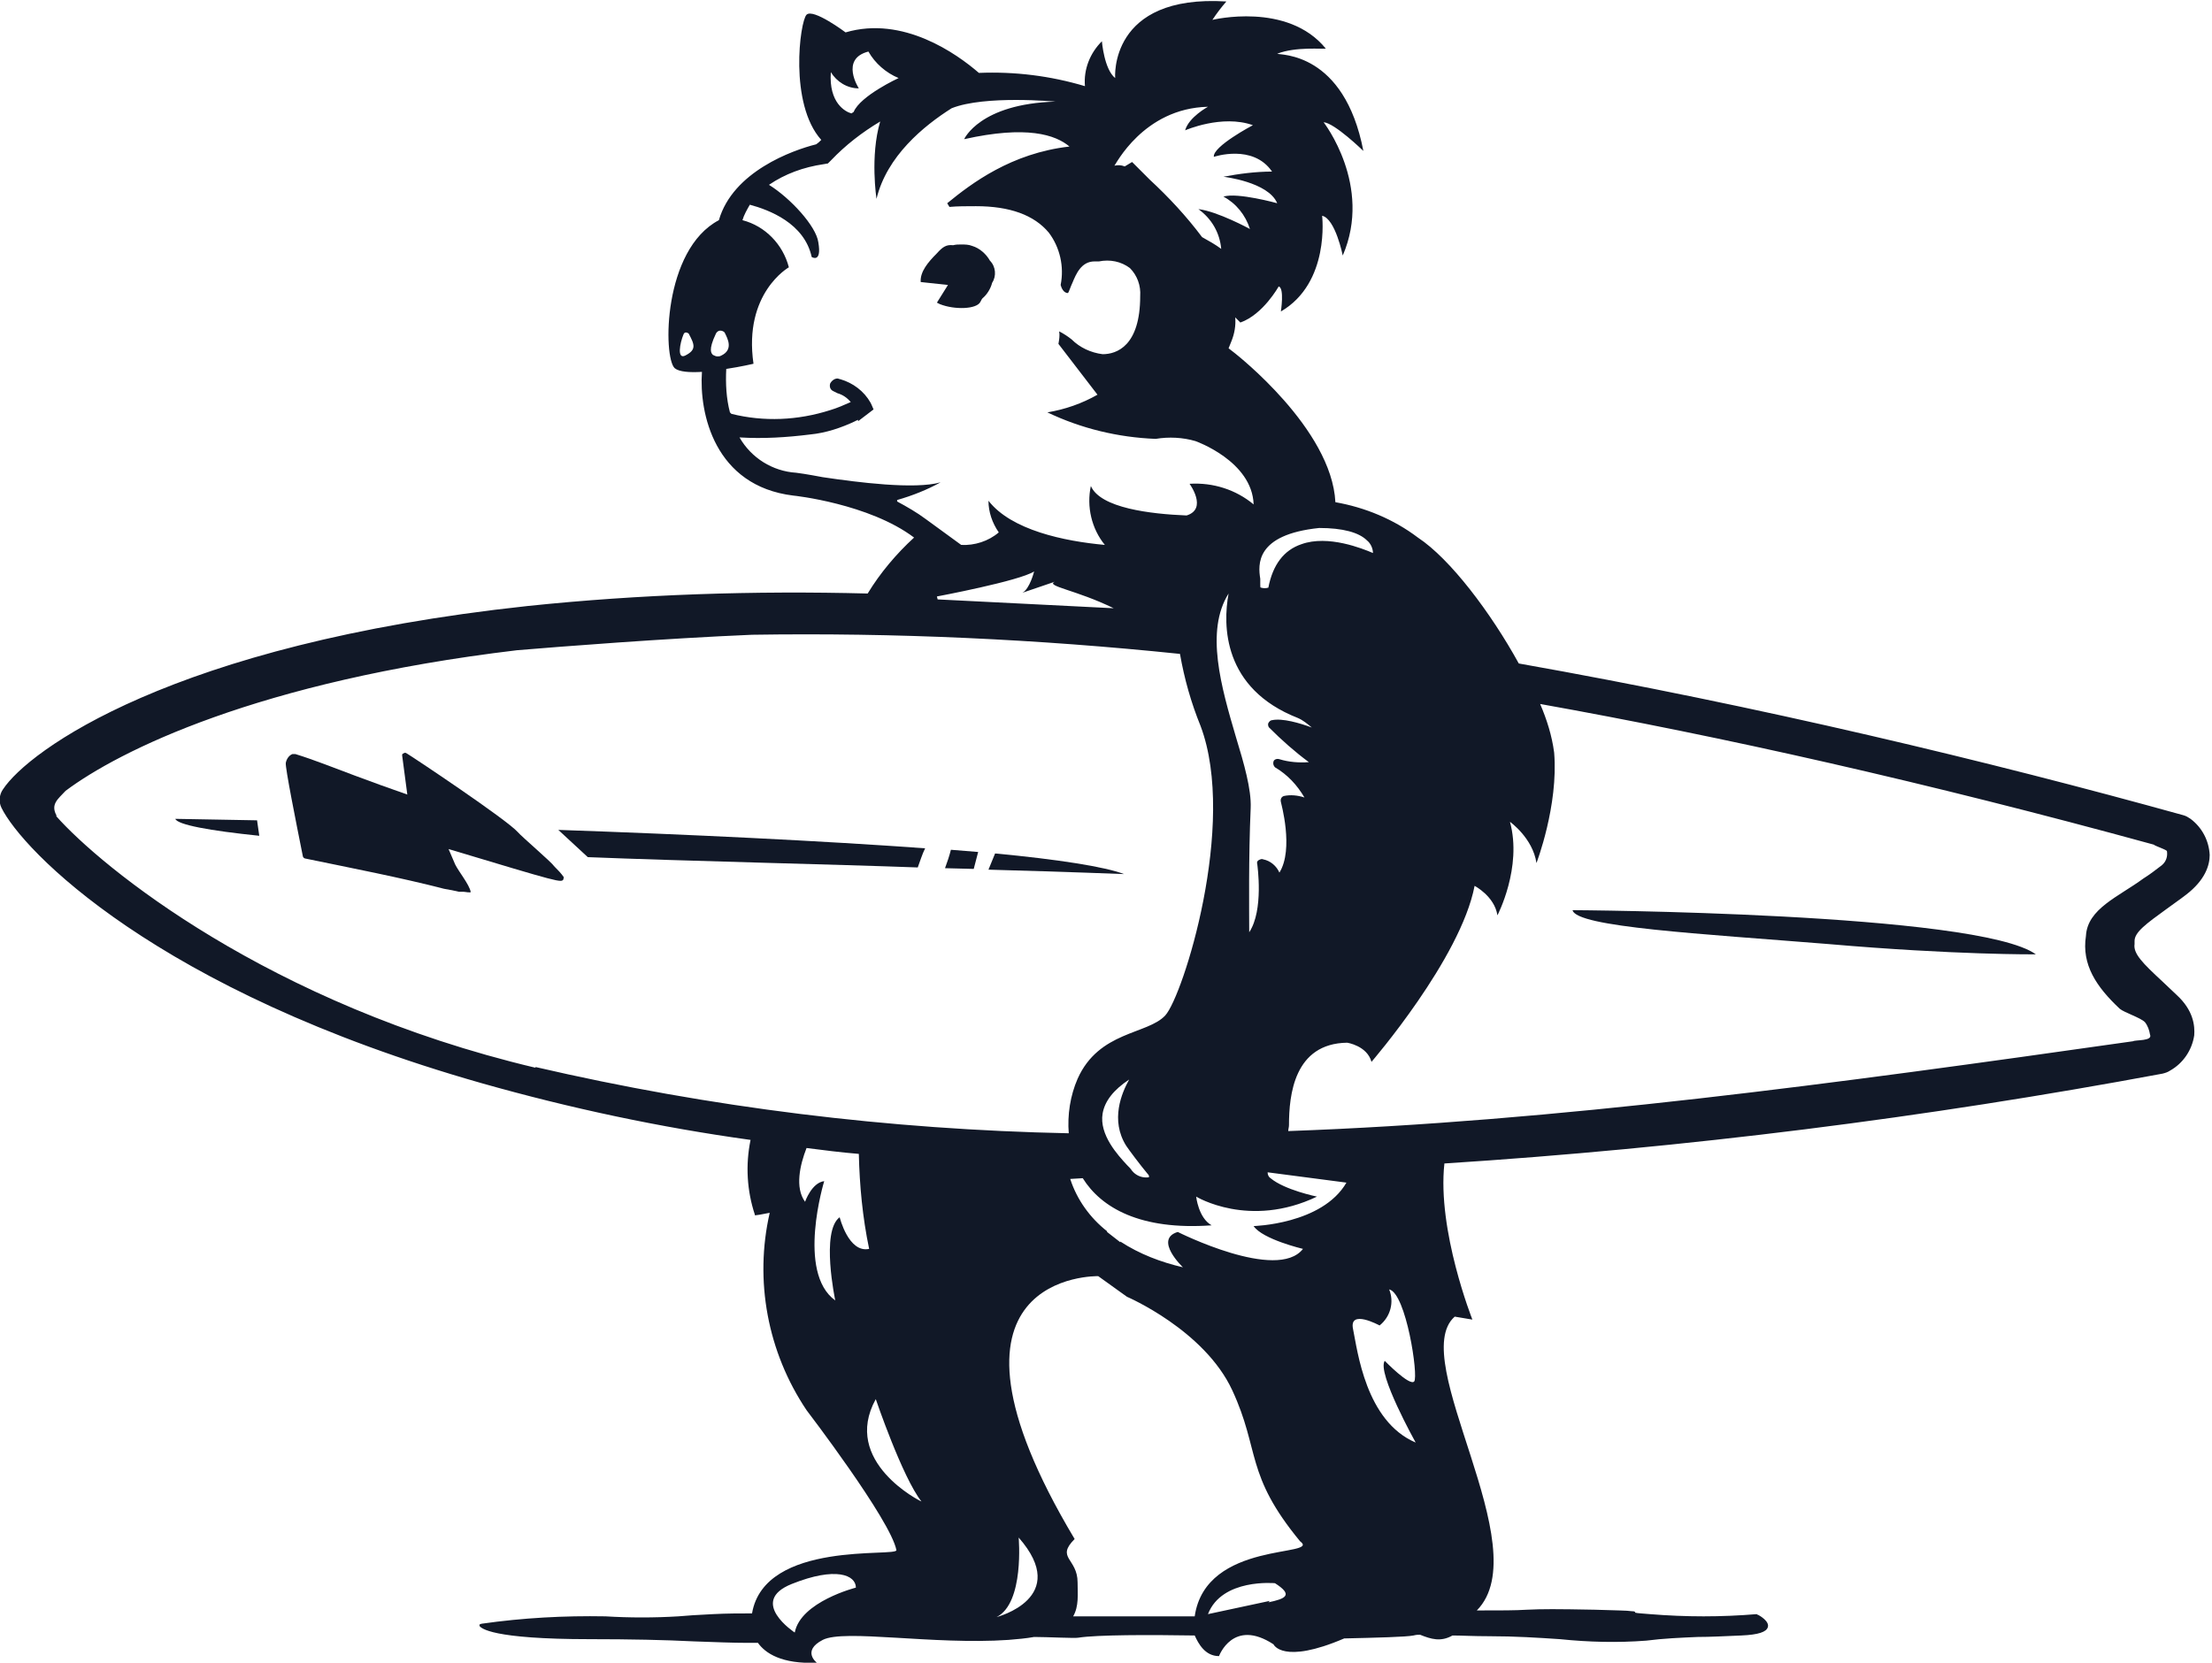 <svg width="266" height="200" viewBox="0 0 266 200" fill="none" xmlns="http://www.w3.org/2000/svg">
<g clip-path="url(#clip0_3_199)">
<path d="M219.841 113.552C235.164 114.88 244.818 114.792 244.818 114.792C237.821 109.743 189.105 109.477 189.105 109.477C189.548 111.515 204.517 112.312 219.841 113.552Z" fill="#111827"/>
<path d="M119.663 102.657L118.866 104.606C128.521 104.872 135.164 105.137 135.164 105.137C132.861 104.252 127.192 103.366 119.663 102.657Z" fill="#111827"/>
<path d="M113.64 104.429L117.095 104.517L117.626 102.48L114.349 102.214C114.172 102.923 113.906 103.72 113.64 104.429Z" fill="#111827"/>
<path d="M21.081 98.494C21.346 99.203 25.155 99.911 31.178 100.531L30.912 98.671L21.081 98.494Z" fill="#111827"/>
<path d="M70.682 103.1C81.577 103.543 100.886 103.986 110.363 104.34C110.629 103.632 110.895 102.746 111.249 102.037C99.026 101.151 82.639 100.354 67.139 99.823L70.682 103.1Z" fill="#111827"/>
<path d="M62.267 100.089C60.939 98.583 49.513 90.966 48.893 90.611C48.716 90.523 48.716 90.523 48.538 90.611C48.361 90.7 48.361 90.7 48.361 90.877L48.981 95.571C46.944 94.863 44.73 94.066 42.604 93.268C40.213 92.383 37.821 91.408 35.518 90.7C35.43 90.7 35.252 90.7 35.164 90.7C34.721 90.877 34.455 91.32 34.367 91.763C34.278 92.294 35.607 98.937 36.404 102.923C36.404 103.1 36.581 103.277 36.758 103.277C42.338 104.429 48.273 105.58 53.41 106.909L54.384 107.086L55.182 107.263H55.27C55.359 107.263 55.536 107.263 55.713 107.263C55.89 107.263 56.687 107.44 56.599 107.263C56.422 106.377 55.182 104.872 54.739 103.986C54.473 103.366 54.207 102.746 53.941 102.126C67.493 106.2 67.493 106.2 67.759 105.757C67.759 105.669 67.759 105.492 67.848 105.58C67.493 105.049 67.05 104.606 66.608 104.163C66.342 103.72 62.71 100.62 62.267 100.089Z" fill="#111827"/>
<path d="M117.892 36.315C117.981 36.138 118.069 35.961 118.158 35.873C118.689 35.43 119.132 34.721 119.309 34.012C119.841 33.215 119.752 32.064 119.043 31.355C118.601 30.558 117.803 29.849 116.918 29.584C116.475 29.407 116.032 29.407 115.589 29.407C115.235 29.407 114.969 29.407 114.615 29.495C113.818 29.407 113.375 29.672 112.666 30.469C111.603 31.532 110.629 32.684 110.717 33.924L113.995 34.278L112.666 36.404L113.02 36.581C114.792 37.29 117.449 37.201 117.892 36.315Z" fill="#111827"/>
<path d="M174.934 158.37L177.059 158.725C177.059 158.725 172.808 148.007 173.694 139.947C202.657 138.087 231.532 134.455 260.053 129.141C260.407 129.052 260.673 128.964 260.939 128.787C262.533 127.901 263.596 126.306 263.862 124.535C263.95 123.384 263.773 121.523 261.736 119.663C261.205 119.132 260.585 118.601 260.053 118.069C257.662 115.855 256.51 114.703 256.687 113.552C256.687 113.463 256.687 113.286 256.687 113.198C256.687 112.135 258.016 111.16 260.585 109.3C261.293 108.769 262.09 108.237 262.887 107.617C265.19 105.846 265.722 104.074 265.722 102.834C265.633 101.151 264.836 99.557 263.419 98.494C263.153 98.317 262.887 98.14 262.533 98.051C239.238 91.585 211.603 84.942 182.639 79.805C179.274 73.694 174.402 67.228 170.505 64.659C167.582 62.445 164.128 61.028 160.585 60.407C160.142 51.55 148.627 42.604 148.539 42.516L147.741 41.895L148.096 41.01C148.45 40.124 148.627 39.15 148.539 38.175L149.159 38.795C151.904 37.821 153.764 34.455 153.764 34.455C154.473 34.632 154.03 37.467 154.03 37.467C159.965 34.012 158.99 25.952 158.99 25.952C160.585 26.306 161.47 30.735 161.47 30.735C165.102 22.321 159.167 14.703 159.167 14.703C160.496 14.792 163.95 18.158 163.95 18.158C161.647 6.2 153.942 6.643 153.587 6.466C155.802 5.58 159.167 5.934 159.433 5.846C154.827 0.177 145.793 2.391 145.793 2.391C146.324 1.594 146.856 0.886 147.476 0.177C133.304 -0.709 134.101 9.389 134.101 9.389C132.772 8.326 132.507 4.96 132.507 4.96C131.089 6.377 130.292 8.326 130.469 10.363C126.306 9.123 122.055 8.592 117.715 8.769C115.058 6.466 108.592 1.86 101.683 3.897C101.683 3.897 97.786 0.974 96.989 1.771C96.191 2.569 94.863 12.489 98.76 16.829C98.583 17.006 98.406 17.183 98.14 17.36C95.306 18.069 88.131 20.638 86.448 26.484C79.717 30.027 79.717 42.958 81.134 44.287C81.665 44.73 82.905 44.818 84.411 44.73C84.057 49.69 85.917 58.459 95.394 59.61C95.483 59.61 104.517 60.585 109.92 64.659C107.795 66.608 105.846 68.91 104.34 71.391C90.7 71.036 76.971 71.479 63.419 72.896C20.638 77.502 3.366 90.345 0.354 94.951C-0.089 95.571 -0.177 96.457 0.177 97.166C2.657 102.214 18.689 119.132 57.927 130.292C68.556 133.304 79.362 135.607 90.257 137.112C89.637 140.124 89.814 143.224 90.788 146.147C90.788 146.147 90.345 146.324 92.56 145.881C90.7 154.03 92.294 162.622 96.989 169.619C96.989 169.619 107.086 182.817 107.795 186.448C107.972 187.334 91.94 185.208 90.434 194.066C89.017 194.066 87.422 194.066 85.74 194.154C83.879 194.243 82.551 194.331 81.577 194.42C78.654 194.597 75.731 194.597 72.808 194.42C67.848 194.331 62.888 194.597 57.927 195.306C57.839 195.306 57.75 195.394 57.662 195.394C57.662 195.483 57.662 195.571 57.662 195.571C57.839 195.837 59.079 197.166 70.948 197.166C75.731 197.166 79.982 197.254 83.437 197.431C86.005 197.52 88.131 197.608 89.814 197.608H91.143C92.028 198.849 93.977 200.177 98.228 200C98.228 200 96.368 198.583 98.937 197.254C101.506 195.926 112.223 197.874 121.258 197.254C122.321 197.166 123.384 197.077 124.358 196.9C125.864 196.9 129.318 197.077 129.672 196.988C131.887 196.634 138.264 196.634 143.667 196.723C144.11 197.697 144.907 199.203 146.59 199.203C146.59 199.203 148.273 194.597 153.144 197.786C153.144 197.786 154.207 200.266 161.647 197.077C165.545 196.988 169.088 196.9 169.973 196.723C170.328 196.634 170.505 196.634 170.771 196.634C172.099 197.166 173.251 197.52 174.668 196.723C175.731 196.723 177.148 196.811 179.097 196.811C182.197 196.811 184.942 196.988 187.6 197.166C191.054 197.52 194.508 197.608 197.963 197.343C200 197.077 202.126 196.988 204.163 196.9C205.669 196.9 207.263 196.811 209.389 196.723C211.515 196.634 212.4 196.28 212.577 195.748C212.843 195.04 211.603 194.331 211.426 194.243C211.337 194.243 211.249 194.154 211.249 194.154C206.997 194.508 202.746 194.508 198.406 194.154C197.52 194.066 196.988 194.066 196.634 193.977C196.634 193.888 196.634 193.8 196.191 193.8C195.66 193.711 194.42 193.711 191.763 193.623C187.157 193.534 185.474 193.534 183.614 193.623C182.197 193.711 180.602 193.711 177.591 193.711C185.031 186.182 169.088 163.508 174.934 158.37ZM82.374 42.781C81.4 43.224 81.754 41.276 82.197 40.213C82.374 39.77 82.817 40.124 82.817 40.124C83.525 41.453 83.791 42.073 82.374 42.781ZM95.571 196.368C95.571 196.368 89.903 192.648 95.217 190.523C100.531 188.397 102.923 189.46 102.923 190.965C102.923 190.965 96.28 192.648 95.571 196.368ZM158.636 63.508C161.47 63.508 163.419 64.039 164.393 65.013C164.836 65.368 165.102 65.988 165.102 66.519C163.862 65.988 159.699 64.305 156.51 65.456C154.384 66.165 153.056 67.936 152.524 70.682C152.259 70.771 151.904 70.771 151.639 70.682C151.55 70.682 151.55 70.593 151.55 70.328C151.55 70.062 151.55 69.796 151.55 69.619C151.284 67.936 150.93 64.305 158.636 63.508ZM156.067 86.36C156.687 86.625 157.219 87.068 157.75 87.511C156.333 86.98 154.207 86.36 152.967 86.625C152.79 86.625 152.613 86.802 152.524 86.98C152.436 87.157 152.524 87.422 152.613 87.511C154.119 89.017 155.713 90.434 157.396 91.674C156.244 91.763 155.004 91.674 153.853 91.32C153.587 91.231 153.233 91.32 153.144 91.585C153.056 91.851 153.144 92.117 153.322 92.294C154.827 93.18 155.979 94.42 156.864 95.926C156.067 95.66 155.182 95.571 154.384 95.748C154.119 95.837 153.942 96.103 154.03 96.457C154.03 96.546 155.624 102.126 153.853 104.96C153.499 104.163 152.79 103.543 151.904 103.366C151.727 103.277 151.55 103.366 151.373 103.454C151.196 103.543 151.107 103.72 151.196 103.986C151.196 104.074 151.993 109.477 150.221 112.135C150.221 109.477 150.133 103.189 150.399 97.166C150.487 94.951 149.601 91.851 148.627 88.662C146.856 82.639 144.907 75.908 147.741 71.391C147.033 75.199 147.033 82.817 156.067 86.36ZM145.261 12.843C145.261 12.843 142.958 14.083 142.515 15.678C142.515 15.678 146.944 13.729 150.664 15.058C150.664 15.058 145.793 17.626 145.97 18.866C145.97 18.866 150.664 17.272 152.967 20.638C151.019 20.638 148.981 20.903 147.121 21.258C147.121 21.258 152.524 21.878 153.587 24.446C153.587 24.446 148.804 23.118 147.121 23.649C148.627 24.446 149.779 25.864 150.31 27.547C150.31 27.547 146.413 25.421 144.11 25.155C145.704 26.306 146.678 27.989 146.856 29.938C146.147 29.407 145.35 28.964 144.553 28.521C142.693 26.041 140.567 23.738 138.264 21.612L136.138 19.486L135.252 20.018C134.81 19.841 134.455 19.841 134.012 19.929C134.101 19.929 137.467 13.02 145.261 12.843ZM99.911 8.68C100.62 9.832 101.86 10.629 103.277 10.629C103.277 10.629 100.974 7.086 104.429 6.2C105.226 7.617 106.554 8.769 108.06 9.389C108.06 9.389 103.454 11.515 102.657 13.463L102.391 13.64C101.683 13.463 99.646 12.4 99.911 8.68ZM86.714 42.781C86.537 42.87 86.448 42.87 86.271 42.87C86.094 42.87 85.917 42.781 85.74 42.693C85.562 42.516 85.12 42.161 86.094 40.124C86.183 39.947 86.36 39.77 86.625 39.77C86.802 39.77 87.068 39.858 87.157 40.035C87.511 40.744 88.22 42.073 86.714 42.781ZM107.883 60.142C109.743 59.61 111.515 58.902 113.109 58.016C110.009 58.902 103.1 58.016 98.937 57.396C97.077 57.042 95.837 56.864 95.748 56.864C92.914 56.687 90.345 55.093 88.928 52.613C91.763 52.79 94.597 52.613 97.431 52.259C99.291 52.081 101.151 51.462 102.834 50.664C102.923 50.576 103.1 50.576 103.189 50.487V50.664L105.049 49.247C104.872 48.804 104.694 48.45 104.694 48.45C103.897 47.033 102.569 46.059 101.063 45.616C100.974 45.616 100.797 45.527 100.709 45.527C100.354 45.527 100 45.793 99.823 46.147C99.734 46.501 99.823 46.856 100.177 47.033C100.354 47.121 100.531 47.21 100.709 47.298C101.329 47.476 101.86 47.83 102.303 48.361C101.506 48.716 100.709 49.07 99.823 49.336C95.926 50.576 91.851 50.753 87.954 49.779L87.777 49.601C87.334 47.919 87.245 46.147 87.334 44.376C89.105 44.11 90.611 43.755 90.611 43.755C89.371 35.252 94.863 32.152 94.863 32.152C94.154 29.407 92.028 27.192 89.282 26.484C89.46 25.864 89.814 25.244 90.168 24.624C92.471 25.244 96.723 26.838 97.609 30.912C97.609 30.912 98.849 31.709 98.406 29.141C98.14 27.192 95.04 23.826 92.471 22.232C94.42 20.903 96.634 20.106 99.026 19.752L99.557 19.663L99.911 19.309C101.683 17.449 103.632 15.943 105.846 14.615C104.606 18.778 105.403 23.915 105.403 23.915C106.643 18.778 111.072 15.146 114.438 13.02C118.423 11.426 126.926 12.223 126.926 12.223C117.803 12.489 115.943 16.741 115.943 16.741C123.472 15.058 126.926 16.209 128.609 17.626C121.612 18.423 116.829 22.055 113.906 24.446L114.172 24.889C115.146 24.801 116.209 24.801 117.36 24.801C121.435 24.801 124.358 25.864 126.129 27.989C127.458 29.761 127.989 32.064 127.546 34.278C127.635 34.632 127.901 35.252 128.432 35.252C128.521 35.164 128.787 34.367 128.964 34.012C129.407 32.95 130.027 31.444 131.621 31.444C131.798 31.444 131.975 31.444 132.152 31.444C133.481 31.178 134.81 31.444 135.872 32.241C136.758 33.127 137.201 34.367 137.112 35.607C137.112 41.63 134.278 42.604 132.595 42.604C131.178 42.427 129.849 41.807 128.875 40.833C128.432 40.478 127.901 40.124 127.369 39.858C127.458 40.39 127.369 40.833 127.281 41.364L131.975 47.476C130.115 48.538 128.078 49.247 125.952 49.601C130.027 51.55 134.455 52.613 138.973 52.79C140.567 52.524 142.25 52.613 143.756 53.056C143.756 53.056 150.576 55.447 150.753 60.673C148.627 58.902 145.881 58.016 143.047 58.193C143.047 58.193 145.261 61.205 142.693 62.002C138.353 61.825 132.329 61.116 131.178 58.459C130.647 60.939 131.267 63.596 132.861 65.545C127.989 65.102 121.612 63.773 118.866 60.23C118.866 61.559 119.309 62.888 120.106 64.039C118.866 65.102 117.183 65.633 115.589 65.545L111.337 62.445C110.275 61.648 109.035 60.939 107.883 60.319M126.838 69.973C125.686 70.505 129.407 70.948 133.924 73.162L112.755 72.099L112.666 71.745C112.666 71.745 122.586 69.885 124.358 68.733C124.358 68.733 123.826 70.859 122.941 71.302L126.838 69.973ZM100.974 146.413C98.671 148.096 100.443 156.422 100.443 156.422C95.748 153.056 99.114 142.073 99.114 142.073C97.609 142.25 96.811 144.553 96.811 144.553C95.571 142.87 96.191 140.124 96.989 138.087C99.026 138.352 101.151 138.618 103.277 138.795C103.366 142.604 103.72 146.413 104.517 150.221C102.037 150.753 100.974 146.413 100.974 146.413ZM105.314 168.291C105.314 168.291 108.503 177.679 110.806 180.602C110.717 180.602 101.151 175.819 105.314 168.291ZM64.393 128.432C32.241 120.815 12.135 104.252 6.732 98.14H6.82C6.023 96.723 6.997 96.103 7.883 95.128C14.26 90.345 31.001 81.931 62.179 78.211C67.493 77.768 79.894 76.794 90.434 76.351C107.617 76.085 124.801 76.882 141.895 78.654C142.427 81.665 143.224 84.499 144.376 87.334C148.804 99.114 142.25 119.841 140.124 122.143C137.998 124.446 132.152 124.004 129.584 129.761C128.698 131.798 128.344 134.101 128.521 136.315C106.909 135.872 85.385 133.215 64.393 128.344M135.43 137.821C135.784 138.353 137.112 140.124 137.998 141.187C138.175 141.364 138.175 141.453 138.175 141.541C138.175 141.63 138.087 141.63 137.821 141.63C137.201 141.63 136.581 141.364 136.138 140.833C135.961 140.567 135.784 140.39 135.518 140.124C134.455 138.973 132.152 136.492 132.595 133.924C132.861 132.418 133.924 131.089 135.784 129.849C134.898 131.444 133.481 134.721 135.43 137.821ZM119.841 194.508C123.206 192.826 122.498 184.942 122.498 184.942C128.875 192.205 119.841 194.508 119.841 194.508ZM152.701 192.56L145.261 194.154C146.944 189.814 153.322 190.434 153.322 190.434C155.536 191.851 154.65 192.294 152.524 192.737M132.064 153.499L135.518 155.979C135.518 155.979 144.818 159.965 148.184 167.228C151.55 174.491 149.69 177.325 156.333 185.385C158.99 187.334 144.996 185.208 143.667 194.42H142.338H129.052C129.761 193.18 129.584 191.763 129.584 190.345C129.584 187.422 126.926 187.422 129.229 185.12C110.009 152.967 132.064 153.499 132.064 153.499ZM150.753 147.476C151.816 149.07 156.687 150.221 156.687 150.221C153.587 154.207 141.63 148.184 141.63 148.184C138.707 149.07 142.25 152.436 142.25 152.436C139.593 151.816 137.024 150.841 134.721 149.336V149.424L133.127 148.184V148.096C131.089 146.501 129.495 144.287 128.698 141.807L130.204 141.718C132.418 145.261 137.112 148.007 145.704 147.387C144.11 146.501 143.844 143.933 143.844 143.933C143.844 143.933 150.221 147.83 158.37 143.933C158.37 143.933 154.473 143.136 152.79 141.718C152.524 141.541 152.436 141.275 152.436 141.01L161.913 142.25C158.99 147.298 150.664 147.476 150.753 147.476ZM162.71 159.876C162.179 157.396 165.899 159.433 165.899 159.433C167.228 158.37 167.67 156.599 167.05 155.093C169.088 155.536 170.593 165.545 170.062 166.165C169.531 166.785 166.519 163.685 166.519 163.685C165.545 165.102 170.239 173.516 170.239 173.516C164.216 170.948 163.242 162.445 162.71 159.876ZM256.51 125.244C220.372 130.381 187.068 134.898 154.916 136.05C154.916 135.784 155.004 135.607 155.004 135.341C155.004 131.709 155.624 125.509 162.002 125.421C162.002 125.421 164.393 125.775 164.925 127.724C164.925 127.724 175.642 115.323 177.325 106.554C177.325 106.554 179.717 107.795 180.071 110.097C180.071 110.097 183.082 104.34 181.577 98.849C181.577 98.849 184.322 100.797 184.765 103.809C184.765 103.809 187.422 96.9 186.891 90.523C186.625 88.485 186.005 86.537 185.208 84.677C206.997 88.574 231.532 94.066 258.99 101.594C259.167 101.771 260.585 102.214 260.585 102.391C260.673 103.012 260.496 103.632 259.965 104.074C259.167 104.694 258.459 105.226 257.75 105.669C254.739 107.883 251.019 109.3 250.841 112.577C250.31 116.032 252.081 118.689 254.916 121.346C255.447 121.789 257.396 122.409 257.927 122.941C258.282 123.384 258.459 123.915 258.547 124.446C258.902 125.244 256.776 125.066 256.51 125.244Z" fill="#111827"/>
</g>
<defs>
<clipPath id="clip0_3_199">
<rect width="265.722" height="200" fill="white"/>
</clipPath>
</defs>
</svg>
